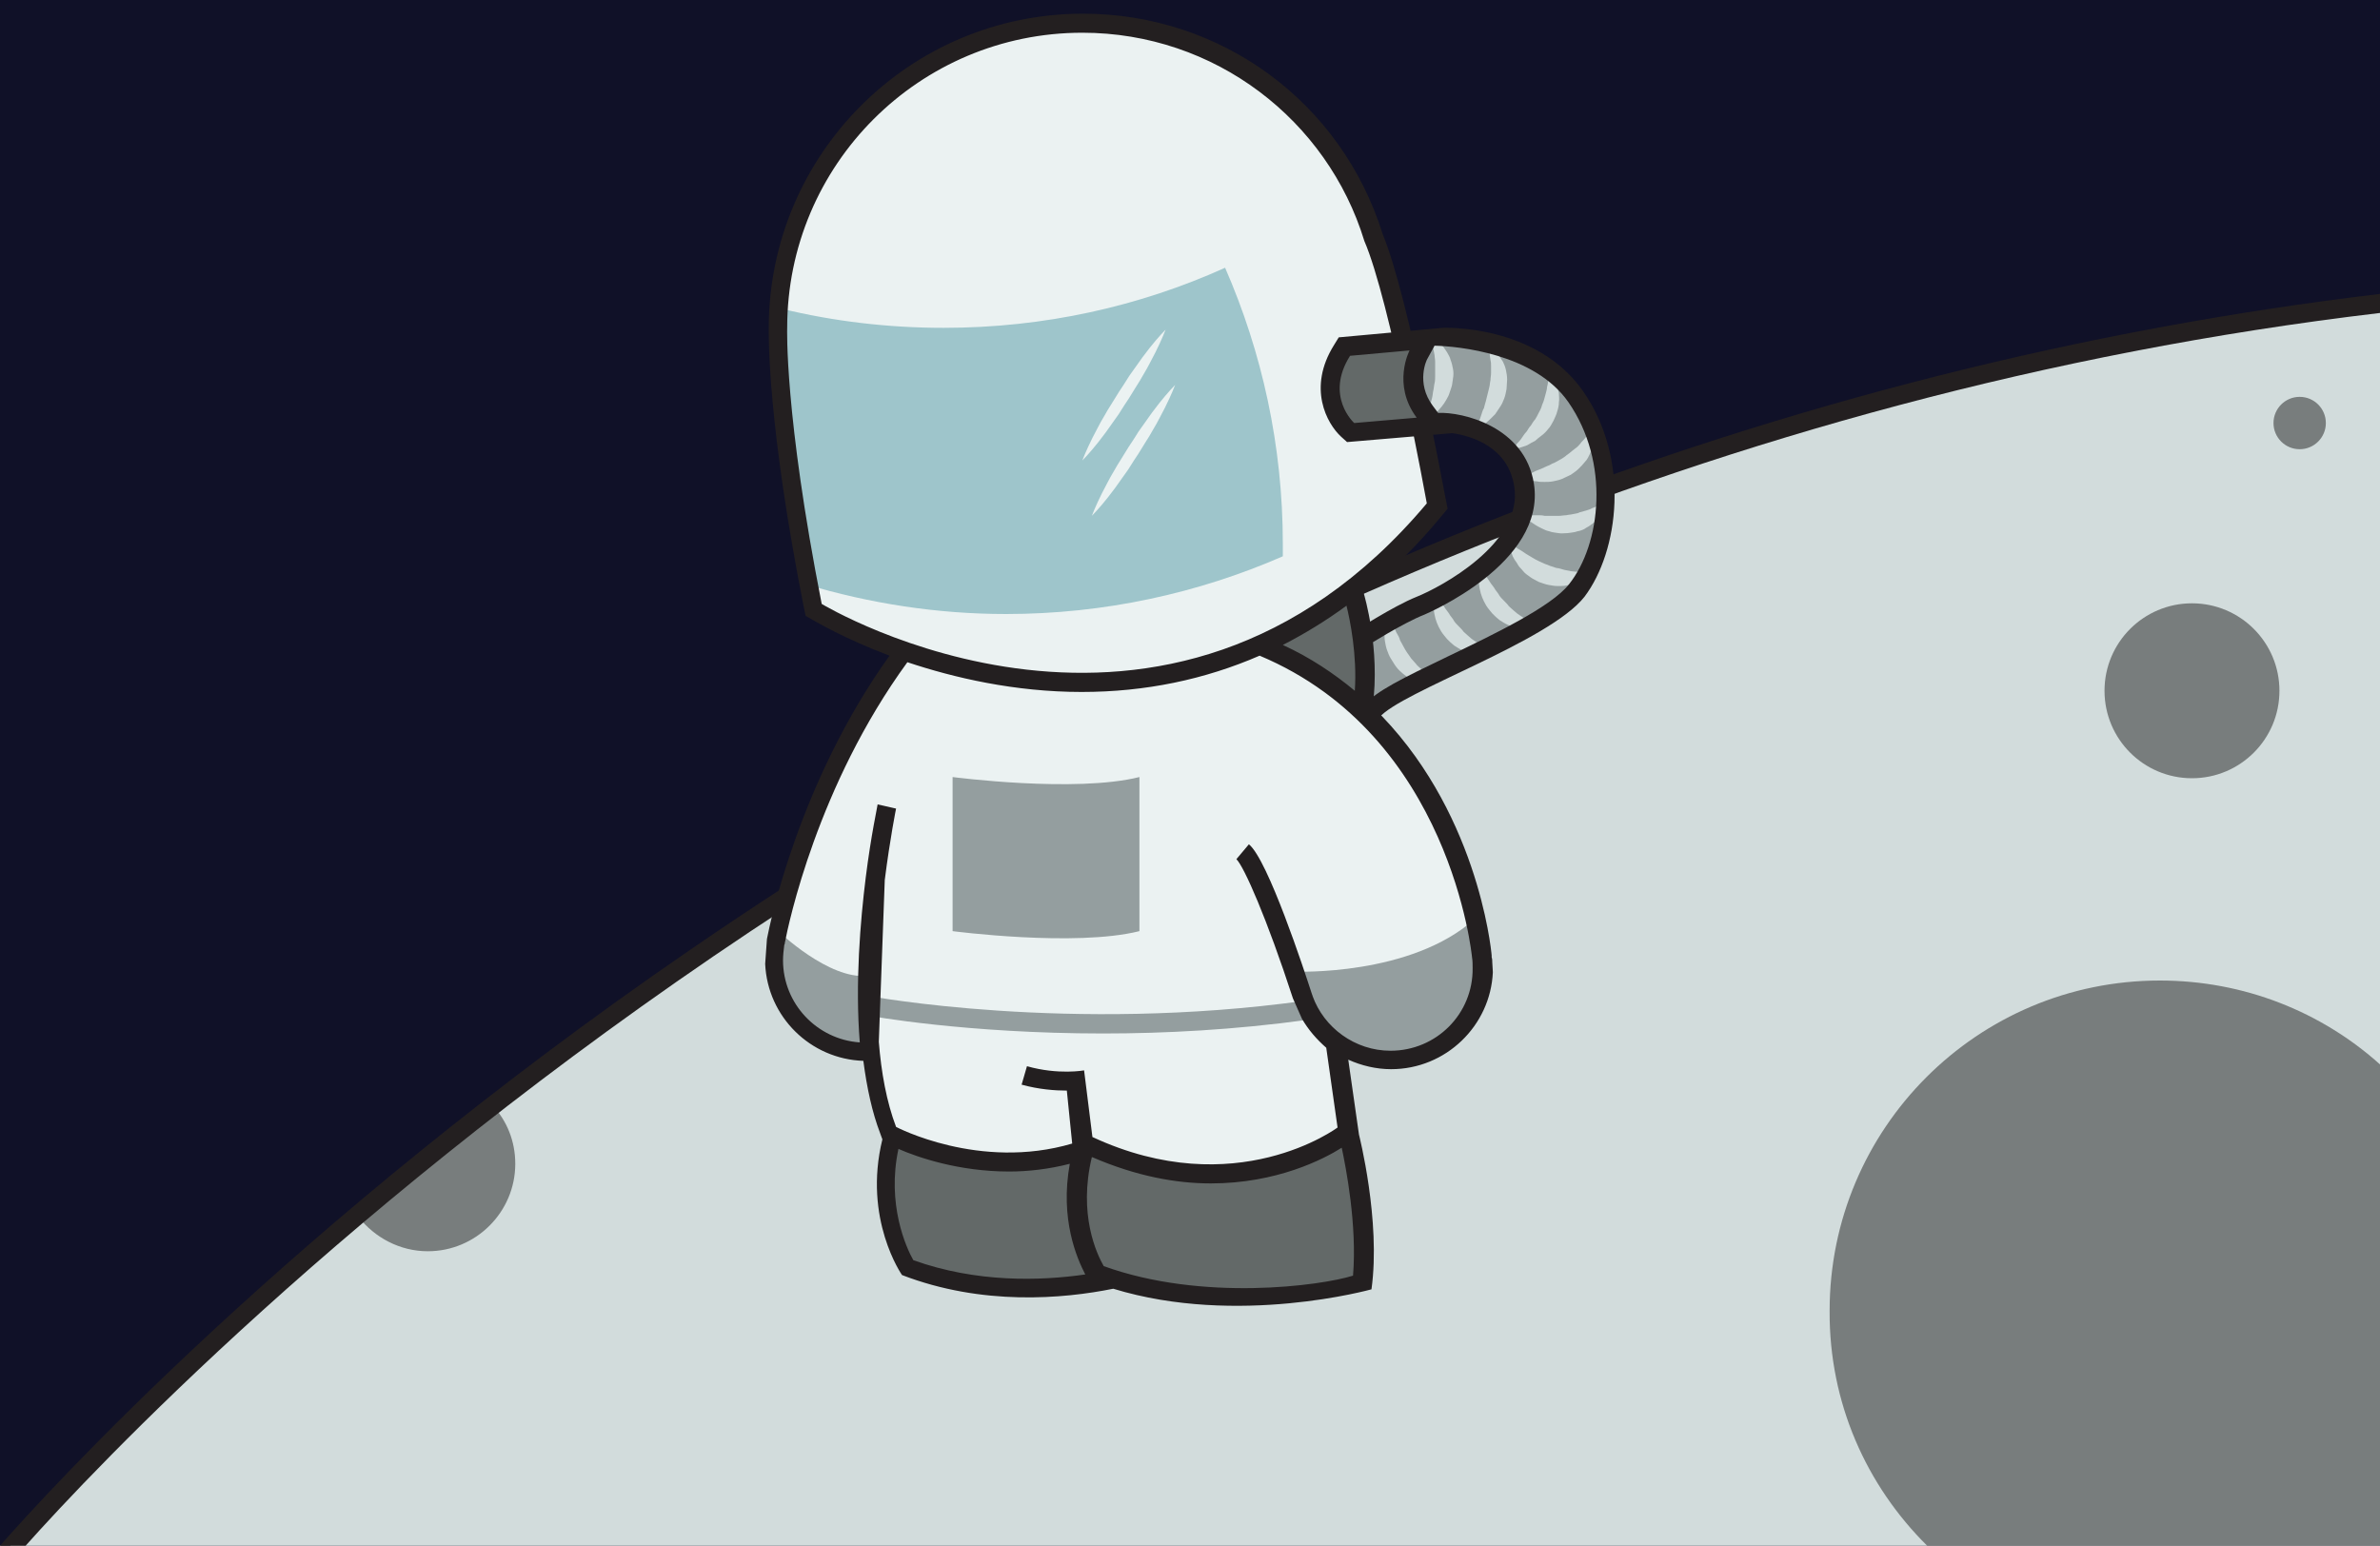 <?xml version="1.0" encoding="utf-8"?>
<!-- Generator: Adobe Illustrator 19.2.0, SVG Export Plug-In . SVG Version: 6.00 Build 0)  -->
<svg version="1.1" id="Livello_1" xmlns="http://www.w3.org/2000/svg" xmlns:xlink="http://www.w3.org/1999/xlink" x="0px" y="0px"
	 viewBox="0 0 400 259.8" style="enable-background:new 0 0 400 259.8;" xml:space="preserve">
<style type="text/css">
	.st0{fill:#101128;}
	.st1{fill:#D2DCDC;}
	.st2{opacity:0.71;fill:#535656;}
	.st3{fill:#231F20;}
	.st4{fill:#EBF2F2;}
	.st5{fill:#636968;}
	.st6{fill:none;stroke:#D2DCDC;stroke-miterlimit:10;}
	.st7{fill:#9EC5CB;}
	.st8{fill:#949E9F;}
</style>
<rect class="st0" width="400" height="259.8"/>
<g>
	<polygon class="st1" points="400,259.8 4.3,259.8 1.7,259.8 27.9,232.7 71,195.1 95.1,175.8 134.2,149.4 212.3,128.6 224.8,100.3 
		256.5,86.5 292.3,74.2 330.9,63 362.6,56.7 389.7,52.2 400,50.3 	"/>
	<path class="st2" d="M60.3,204.6c2.7,3.4,6.9,5.7,11.6,5.7c8.1,0,14.7-6.6,14.7-14.7c0-3.8-1.4-7.2-3.8-9.8L60.3,204.6z"/>
	<path class="st3" d="M400,49.4c-49.6,5.9-98.9,18.3-147,37.1c-47.2,18.5-93.3,43.1-137.1,73.2C48.9,205.7,7.9,250.8,0,259.8h4.3
		C27.4,233.9,174.3,79.3,400,52.6V49.4z"/>
	<g>
		<polygon class="st4" points="136.1,32.8 132.7,41.1 130.8,51.4 130.8,63 131.9,75.9 136.8,103.1 156.1,110.9 176.4,114.6 
			193.8,113.7 210.9,108.9 224.2,101.4 233,93.4 237.8,89.7 241.6,84.5 237.7,65.8 232.6,44.5 228.3,32.8 222.1,23.4 212.3,14 
			202,7.9 189.6,4.2 179.3,3.8 167.3,5.5 156,11.1 146.2,17.8 137.3,28.9 		"/>
		<polygon class="st4" points="150.9,108.8 151.3,110.2 140.8,126.4 132.3,151.7 129.7,162.9 134.1,171.6 140.5,175.6 146.1,176.2 
			148.1,184.8 149.4,189.5 150.1,190.8 155.1,192.7 166.5,195.6 176.8,194.5 182.5,192.4 192.6,196 203.5,197.5 213.5,196.4 
			226.4,190.5 224.9,175.2 230.2,177.9 236.3,178 244.3,174.8 249,167.1 248.3,155.2 244.3,142.2 239,131.3 233.5,123.5 
			222.8,114.6 212.3,107.6 201.8,112.1 194.8,113.8 179.5,114.6 163.5,112.4 154.3,110.2 		"/>
		<polygon class="st5" points="226.4,190.5 228.7,200.6 228.7,215.4 211,218 190.8,216.5 184.6,214.9 174.4,216.5 161.5,215.5 
			152.2,212.9 148.8,204 150.1,190.8 156.4,193 164.3,194.8 170.4,195.2 179.4,194.1 182.5,192.4 189.6,194.9 197.5,196.9 
			206.8,197.5 216.9,195.1 		"/>
		<polygon class="st5" points="226.9,98.8 229.3,110.2 229.2,118.5 216.2,110.2 212.3,107.6 221.9,103.7 		"/>
		<path class="st6" d="M180.4,193.1"/>
		<path class="st7" d="M205.9,45c-14.4,6.5-30.4,10.1-47.3,10.1c-9.4,0-18.5-1.1-27.2-3.2L130.8,63l3.7,31l0.9,4.2
			c10.7,3.2,22,5,33.7,5c16.5,0,32.3-3.5,46.5-9.7c0-0.7,0-1.4,0-2.1C215.6,74.9,212.1,59.2,205.9,45z"/>
		<path class="st8" d="M217.7,163.3c0,0,19.5,0.8,30.2-8.9l1,10.6l-2.1,5.9l-6.2,6l-8.1,1l-8.6-2.9l-4.7-6.9L217.7,163.3z"/>
		<path class="st8" d="M130.8,156.5c0,0,8.5,8.2,15,7.5l0.3,12.2h-5.3l-6.7-4.7l-3.3-6.6V156.5z"/>
		<path class="st8" d="M219.3,168.2c-39.6,5.5-73.3-0.8-73.3-0.8l-0.6,3.2c1,0.2,17.1,3.1,40,3.1c10.3,0,22-0.6,34.4-2.3
			L219.3,168.2z"/>
		<polygon class="st8" points="239.7,56.4 253.1,58.2 264.9,66.7 269.8,81.6 266.9,96.1 259.4,103.8 244.5,112 230.6,119.7 
			229.2,116.1 229.2,106.2 232.5,105 245.5,97.9 254,90.6 256.1,82.7 253.9,75.9 249.5,72.9 242.6,71.1 240.2,70.5 237.3,63.8 		"/>
		<path class="st3" d="M250.8,161.7c0-0.3,0-0.5-0.1-0.8l0-0.3c-0.1-1.3-2.5-24.9-20-41.8c1.3-9.8-1.4-18.7-1.5-19.1l0,0
			c4.6-3.7,9-8,13.1-13l1-1.2l-0.3-1.5c-0.3-1.4-6.3-34.3-10.6-44.6c-6.9-22.2-27.1-37.1-50.4-37.1c-29.1,0-52.7,23.6-52.8,52.7
			c0,1.2-0.3,15.8,5.9,47.1l0.3,1.4l1.2,0.7c0.4,0.2,5.2,3.1,12.9,6c-15.2,21.2-20.1,45-20.6,47.6l-0.3,4.2
			c0.4,8.9,7.6,16,16.5,16.3c0.6,4.6,1.5,8.7,2.8,12.1l0.4,1.1c-3.3,13.4,3.3,22.8,3.3,22.8c13.5,5.2,27.1,4,35.5,2.3
			c20.9,6.4,43.4,0.1,43.4,0.1c1.6-11.5-2.1-26-2.1-26l-1.8-12.6c2.2,1,4.7,1.6,7.2,1.6c9.2,0,16.7-7.3,17.1-16.3L250.8,161.7z
			 M138.1,101.5c-6.3-32-5.8-46.4-5.8-46.4c0-27.4,22.2-49.6,49.6-49.6c22.3,0,41.2,14.7,47.4,35c0,0,0,0,0,0
			c4.3,9.9,10.5,44.1,10.5,44.1C196.1,136.6,138.1,101.5,138.1,101.5z M227.7,116.1c-3.5-2.9-7.5-5.6-12.1-7.7
			c3.7-1.9,7.3-4.1,10.7-6.6C226.9,104.2,228.1,110.1,227.7,116.1z M153.5,211.8c-1.2-2.1-4.5-9.4-2.5-18.7
			c3.2,1.4,10.1,3.8,18.6,3.8c3.2,0,6.7-0.4,10.2-1.3c-1.7,9.3,1.2,15.9,2.6,18.6C174.8,215.3,164.1,215.6,153.5,211.8z
			 M227.4,214.4c-5.4,1.7-25.3,4.4-41.9-1.6c-1.2-2.1-4.3-8.7-2-18.3c0,0,0,0,0.1,0c7.4,3.2,14.1,4.4,19.9,4.4c11.1,0,19-4.1,22-6
			C226.2,196.2,228.1,205.9,227.4,214.4z M233.7,176.6c-6,0-11.2-3.9-13.1-9.2l0,0c0,0,0-0.1-0.1-0.3c0-0.1-0.1-0.2-0.1-0.3
			c-1.2-3.7-7.3-22.3-10.5-24.9l-2.1,2.5c1.3,1.3,5.1,9.9,9.5,23.4l1.5,3.4c1.1,1.9,2.5,3.5,4.1,4.9l0,0l1.9,13.4
			c0,0-17.1,12.8-41.2,1.6l-1.4-11.2c0,0-4.3,0.8-9.6-0.7l-0.9,3.1c2.9,0.8,5.6,1,7.6,1l0.9,8.9c-15.6,4.6-29.6-2.8-29.6-2.8
			c-1.6-4.2-2.5-9.2-2.9-14.3l1-27.2c0.9-7.1,1.9-12,1.9-12l-3.1-0.7c0,0.2-1.1,5.1-2,12.3l0,0l0,0c-0.9,7.2-1.8,17.8-1,27.7
			c-7.2-0.5-12.9-6.5-12.9-13.8c0-0.8,0.1-1.7,0.2-2.5h0c0,0,0-0.1,0.1-0.3c0,0,0-0.1,0-0.1c0.6-3.2,5.5-26.5,20.6-47.2l0,0
			c7.8,2.6,18,5,29.3,5c0,0,0,0,0,0c10.7,0,20.7-2.1,29.9-6.1l0,0c32.2,13.5,35.7,50.7,35.7,50.7l0,0c0.1,0.6,0.1,1.2,0.1,1.8
			C247.6,170.4,241.4,176.6,233.7,176.6z"/>
		<polygon class="st5" points="239.7,57.7 226.4,57.7 223.5,65 225.6,70.3 227.1,72.2 241.6,71.1 238.1,67.2 237.6,61.8 		"/>
		<g>
			<path class="st1" d="M250,58c0,0,0.3,0.1,0.6,0.4c0.2,0.1,0.4,0.3,0.6,0.5c0.2,0.2,0.5,0.5,0.7,0.8c0.2,0.3,0.4,0.7,0.7,1.1
				c0.2,0.4,0.4,0.9,0.5,1.4c0.1,0.5,0.2,1,0.2,1.6c0,0.5-0.1,1.1-0.1,1.6c-0.1,0.5-0.2,1.1-0.4,1.6c-0.2,0.5-0.4,1-0.7,1.4
				c-0.3,0.4-0.5,0.8-0.8,1.2c-0.3,0.3-0.6,0.6-0.9,0.9c-0.3,0.3-0.6,0.5-0.8,0.7c-0.3,0.2-0.5,0.3-0.7,0.4
				c-0.4,0.2-0.6,0.3-0.6,0.3s0.1-0.3,0.2-0.7c0.1-0.2,0.1-0.5,0.2-0.7c0.1-0.3,0.2-0.6,0.3-0.9c0.1-0.3,0.2-0.7,0.4-1
				c0.1-0.4,0.2-0.8,0.3-1.1c0.1-0.4,0.2-0.8,0.3-1.2c0.1-0.4,0.2-0.8,0.3-1.2c0.1-0.4,0.1-0.8,0.2-1.2c0-0.4,0.1-0.8,0.1-1.2
				c0-0.4,0-0.8,0-1.1c0-0.4,0-0.7-0.1-1.1c-0.1-0.7-0.2-1.3-0.2-1.7C250,58.3,250,58,250,58z"/>
		</g>
		<g>
			<path class="st1" d="M240.2,56.5c0,0,0.3,0.1,0.7,0.3c0.2,0.1,0.4,0.3,0.7,0.5c0.3,0.2,0.5,0.4,0.8,0.8c0.3,0.3,0.5,0.7,0.8,1.1
				c0.2,0.4,0.5,0.8,0.6,1.3c0.2,0.5,0.3,1,0.4,1.5c0.1,0.5,0.1,1.1,0,1.6c-0.1,0.5-0.1,1.1-0.3,1.6c-0.2,0.5-0.3,1-0.5,1.4
				c-0.2,0.4-0.5,0.9-0.7,1.2c-0.3,0.4-0.5,0.7-0.8,1c-0.2,0.3-0.5,0.5-0.8,0.7c-0.2,0.2-0.5,0.4-0.6,0.5c-0.4,0.3-0.6,0.4-0.6,0.4
				s0-0.3,0.1-0.7c0-0.2,0.1-0.5,0.2-0.8c0.1-0.3,0.1-0.6,0.2-1c0.1-0.3,0.2-0.7,0.3-1.1c0.1-0.4,0.1-0.8,0.2-1.2
				c0.1-0.4,0.1-0.8,0.2-1.2c0.1-0.4,0.1-0.8,0.1-1.2c0-0.4,0-0.8,0-1.2c0-0.4,0-0.8,0-1.2c0-0.4-0.1-0.8-0.1-1.1
				c-0.1-0.4-0.1-0.7-0.2-1c-0.1-0.7-0.3-1.2-0.4-1.7C240.3,56.7,240.2,56.5,240.2,56.5z"/>
		</g>
		<g>
			<path class="st1" d="M260.4,62.6c0,0,0.2,0.2,0.5,0.5c0.1,0.2,0.3,0.4,0.4,0.7c0.2,0.3,0.3,0.6,0.4,1c0.1,0.4,0.2,0.8,0.3,1.3
				c0,0.5,0.1,1,0,1.5c0,0.5-0.1,1-0.3,1.6c-0.1,0.5-0.4,1-0.6,1.5c-0.3,0.5-0.5,1-0.9,1.4c-0.3,0.4-0.7,0.8-1.1,1.1
				c-0.4,0.3-0.8,0.6-1.1,0.9c-0.4,0.2-0.8,0.4-1.1,0.6c-0.3,0.2-0.7,0.3-1,0.4c-0.3,0.1-0.6,0.2-0.8,0.2c-0.4,0.1-0.7,0.1-0.7,0.1
				s0.1-0.2,0.4-0.6c0.1-0.2,0.3-0.4,0.5-0.6c0.2-0.2,0.4-0.5,0.6-0.8c0.2-0.3,0.4-0.6,0.7-0.9c0.2-0.3,0.4-0.7,0.7-1
				c0.2-0.3,0.4-0.7,0.7-1c0.2-0.3,0.4-0.7,0.6-1.1c0.2-0.4,0.4-0.7,0.5-1.1c0.1-0.4,0.3-0.7,0.4-1.1c0.1-0.4,0.2-0.7,0.3-1.1
				c0.1-0.4,0.2-0.7,0.2-1c0.2-0.7,0.2-1.3,0.3-1.7C260.3,62.8,260.4,62.6,260.4,62.6z"/>
		</g>
		<g>
			<path class="st1" d="M267.7,72.5c0,0,0.1,0.3,0.1,0.7c0,0.2,0,0.5,0,0.8c0,0.3-0.1,0.7-0.2,1.1c-0.1,0.4-0.2,0.8-0.4,1.2
				c-0.2,0.4-0.4,0.9-0.8,1.3c-0.3,0.4-0.7,0.8-1.1,1.2c-0.4,0.4-0.9,0.7-1.3,1c-0.5,0.2-1,0.5-1.5,0.7c-0.5,0.2-1,0.3-1.5,0.4
				c-0.5,0.1-1,0.1-1.4,0.1c-0.4,0-0.9,0-1.3-0.1c-0.4,0-0.7-0.1-1-0.2c-0.3-0.1-0.6-0.2-0.8-0.2c-0.4-0.2-0.7-0.3-0.7-0.3
				s0.2-0.1,0.6-0.3c0.2-0.1,0.4-0.2,0.7-0.3c0.3-0.1,0.6-0.2,0.9-0.4c0.3-0.1,0.7-0.3,1-0.4c0.4-0.2,0.7-0.3,1.1-0.5
				c0.4-0.1,0.7-0.4,1.1-0.5c0.4-0.2,0.7-0.4,1.1-0.6c0.3-0.2,0.7-0.4,1-0.7c0.3-0.2,0.7-0.5,0.9-0.7c0.3-0.2,0.6-0.5,0.9-0.7
				c0.3-0.3,0.5-0.5,0.7-0.8c0.5-0.5,0.8-0.9,1.1-1.3C267.5,72.7,267.7,72.5,267.7,72.5z"/>
		</g>
		<g>
			<path class="st1" d="M269.8,84.6c0,0,0,0.3-0.2,0.7c-0.1,0.2-0.2,0.5-0.3,0.8c-0.2,0.3-0.3,0.6-0.6,0.9c-0.2,0.3-0.6,0.6-0.9,0.9
				c-0.4,0.3-0.8,0.6-1.2,0.8c-0.4,0.3-0.9,0.5-1.5,0.6c-0.5,0.2-1.1,0.2-1.6,0.3c-0.5,0-1.1,0.1-1.6,0c-0.5-0.1-1-0.1-1.5-0.3
				c-0.5-0.1-0.9-0.3-1.3-0.5c-0.4-0.2-0.8-0.4-1.1-0.6c-0.3-0.2-0.6-0.4-0.9-0.6c-0.2-0.2-0.4-0.4-0.6-0.5
				c-0.3-0.3-0.5-0.5-0.5-0.5s0.3,0,0.7,0c0.2,0,0.5,0,0.8,0c0.3,0,0.6,0,1,0c0.4,0,0.7,0,1.1,0.1c0.4,0,0.8,0,1.2,0
				c0.4,0,0.8,0,1.2,0c0.4,0,0.8-0.1,1.2-0.1c0.4-0.1,0.8-0.1,1.2-0.2c0.4-0.1,0.8-0.1,1.1-0.3c0.4-0.1,0.7-0.2,1.1-0.3
				c0.3-0.1,0.7-0.2,1-0.4c0.6-0.2,1.2-0.5,1.6-0.7C269.6,84.7,269.8,84.6,269.8,84.6z"/>
		</g>
		<g>
			<path class="st1" d="M266.8,96.5c0,0-0.2,0.2-0.5,0.5c-0.2,0.1-0.4,0.3-0.7,0.5c-0.3,0.2-0.6,0.4-1,0.5c-0.4,0.2-0.8,0.3-1.3,0.4
				c-0.5,0.1-1,0.1-1.5,0.1c-0.5,0-1-0.1-1.6-0.2c-0.5-0.1-1-0.3-1.6-0.5c-0.5-0.3-1-0.5-1.4-0.8c-0.4-0.3-0.9-0.6-1.2-1
				c-0.3-0.4-0.7-0.7-0.9-1.1c-0.2-0.4-0.5-0.7-0.7-1.1c-0.2-0.3-0.3-0.7-0.4-1c-0.1-0.3-0.2-0.6-0.3-0.8c-0.1-0.4-0.2-0.7-0.2-0.7
				s0.3,0.1,0.6,0.3c0.2,0.1,0.4,0.2,0.7,0.4c0.2,0.2,0.5,0.3,0.8,0.5c0.3,0.2,0.6,0.4,0.9,0.6c0.3,0.2,0.7,0.4,1,0.6
				c0.3,0.2,0.7,0.4,1.1,0.6c0.4,0.2,0.7,0.3,1.1,0.5c0.4,0.1,0.7,0.3,1.1,0.4c0.4,0.1,0.7,0.3,1.1,0.3c0.4,0.1,0.7,0.2,1.1,0.3
				c0.4,0.1,0.7,0.1,1,0.2c0.7,0.1,1.3,0.1,1.7,0.2C266.5,96.5,266.8,96.5,266.8,96.5z"/>
		</g>
		<g>
			<path class="st1" d="M258.7,105.2c0,0-0.2,0.1-0.7,0.3c-0.2,0.1-0.5,0.1-0.8,0.2c-0.3,0-0.7,0.1-1.1,0c-0.4,0-0.8-0.1-1.3-0.2
				c-0.4-0.1-0.9-0.3-1.4-0.5c-0.5-0.2-0.9-0.5-1.4-0.8c-0.4-0.3-0.8-0.7-1.2-1.1c-0.3-0.4-0.7-0.8-1-1.3c-0.3-0.5-0.5-0.9-0.7-1.4
				c-0.2-0.5-0.3-0.9-0.4-1.4c-0.1-0.4-0.1-0.9-0.2-1.2c0-0.4,0-0.7,0-1.1c0-0.3,0.1-0.6,0.1-0.8c0.1-0.4,0.1-0.7,0.1-0.7
				s0.2,0.2,0.4,0.6c0.1,0.2,0.3,0.4,0.4,0.6c0.1,0.3,0.3,0.5,0.5,0.8c0.2,0.3,0.4,0.6,0.6,0.9c0.2,0.3,0.5,0.6,0.7,1
				c0.2,0.3,0.5,0.6,0.7,1c0.2,0.3,0.5,0.6,0.8,0.9c0.3,0.3,0.6,0.6,0.8,0.9c0.3,0.3,0.6,0.5,0.9,0.8c0.3,0.3,0.6,0.5,0.9,0.7
				c0.3,0.2,0.6,0.4,0.9,0.6c0.6,0.4,1.1,0.6,1.5,0.9C258.4,105.1,258.7,105.2,258.7,105.2z"/>
		</g>
		<g>
			<path class="st1" d="M251.1,109.5c0,0-0.2,0.1-0.7,0.3c-0.2,0.1-0.5,0.1-0.8,0.2c-0.3,0-0.7,0.1-1.1,0c-0.4,0-0.8-0.1-1.3-0.2
				c-0.4-0.1-0.9-0.3-1.4-0.5c-0.5-0.2-0.9-0.5-1.4-0.8c-0.4-0.3-0.8-0.7-1.2-1.1c-0.3-0.4-0.7-0.8-1-1.3c-0.3-0.5-0.5-0.9-0.7-1.4
				c-0.2-0.5-0.3-0.9-0.4-1.4c-0.1-0.4-0.1-0.9-0.2-1.2c0-0.4,0-0.7,0-1.1c0-0.3,0.1-0.6,0.1-0.8c0.1-0.4,0.1-0.7,0.1-0.7
				s0.2,0.2,0.4,0.6c0.1,0.2,0.3,0.4,0.4,0.6c0.1,0.3,0.3,0.5,0.5,0.8c0.2,0.3,0.4,0.6,0.6,0.9c0.2,0.3,0.5,0.6,0.7,1
				c0.2,0.3,0.5,0.6,0.7,1c0.2,0.3,0.5,0.6,0.8,0.9c0.3,0.3,0.6,0.6,0.8,0.9c0.3,0.3,0.6,0.5,0.9,0.8c0.3,0.3,0.6,0.5,0.9,0.7
				c0.3,0.2,0.6,0.4,0.9,0.6c0.6,0.4,1.1,0.6,1.5,0.9C250.9,109.4,251.1,109.5,251.1,109.5z"/>
		</g>
		<g>
			<path class="st1" d="M241.6,114.6c0,0-0.2,0.1-0.7,0.2c-0.2,0-0.5,0.1-0.8,0.1c-0.3,0-0.7,0-1.1-0.1c-0.4-0.1-0.8-0.2-1.3-0.4
				c-0.4-0.2-0.9-0.4-1.3-0.7c-0.4-0.3-0.8-0.6-1.2-1c-0.4-0.4-0.7-0.8-1-1.3c-0.3-0.5-0.6-0.9-0.8-1.4c-0.2-0.5-0.4-1-0.5-1.5
				c-0.1-0.5-0.2-1-0.2-1.4c0-0.4,0-0.9,0-1.3c0-0.4,0.1-0.7,0.1-1c0.1-0.3,0.1-0.6,0.2-0.8c0.1-0.4,0.2-0.7,0.2-0.7
				s0.2,0.2,0.4,0.6c0.1,0.2,0.2,0.4,0.3,0.7c0.1,0.3,0.3,0.6,0.4,0.9c0.2,0.3,0.3,0.7,0.5,1c0.2,0.3,0.4,0.7,0.5,1.1
				c0.2,0.4,0.4,0.7,0.6,1.1c0.2,0.4,0.4,0.7,0.6,1c0.2,0.3,0.5,0.7,0.7,1c0.3,0.3,0.5,0.6,0.8,0.9c0.2,0.3,0.5,0.5,0.8,0.8
				c0.3,0.2,0.5,0.5,0.8,0.7c0.5,0.5,1,0.8,1.3,1.1C241.4,114.4,241.6,114.6,241.6,114.6z"/>
		</g>
		<path class="st3" d="M266.1,65.8c-7.9-11.4-23.6-10.7-23.6-10.7L225,56.7l-0.8,1.3c-4.5,7.2-1.2,13.2,1.2,15.4l1,0.9l17.7-1.5
			c3.4,0.5,9.4,2.4,10.4,9c1.5,9.5-12.4,16.9-16.4,18.5c-4,1.6-10.6,5.9-10.6,5.9l2,2.5c0,0,6.3-4,9.9-5.4c0.2-0.1,20.5-8.6,18.4-22
			c-1.5-9.6-12-12.1-16.1-11.9l-0.9-1.2c-2.9-3.9-1-7.8-0.9-7.9l1.2-2.2c4,0.1,16.8,1.3,22.5,9.5c7,10.1,5.5,23.8,0.1,30.6
			c-3,3.8-12.6,8.4-20.3,12.1c-7.7,3.7-12.2,5.9-14.1,8.2l2.5,2.1c3.7-4.4,28.5-12.7,34.5-20.3C272.1,92.6,274,77.2,266.1,65.8z
			 M227.6,71.1c0,0-5-4.5-0.7-11.3l10-0.9c0,0-3,5.7,1.2,11.3L227.6,71.1z"/>
		<g>
			<path class="st4" d="M195.9,55.4c0,0-0.6,1.6-1.7,3.8c-0.6,1.1-1.2,2.4-2,3.7c-0.4,0.7-0.8,1.4-1.2,2c-0.4,0.7-0.9,1.4-1.3,2.1
				c-0.5,0.7-0.9,1.4-1.3,2c-0.4,0.7-0.9,1.3-1.3,1.9c-0.9,1.3-1.7,2.4-2.5,3.4c-1.5,1.9-2.7,3.1-2.7,3.1s0.6-1.6,1.7-3.8
				c0.6-1.1,1.2-2.4,2-3.7c0.4-0.7,0.8-1.4,1.2-2c0.4-0.7,0.9-1.4,1.3-2.1c0.5-0.7,0.9-1.4,1.3-2c0.4-0.7,0.9-1.3,1.3-1.9
				c0.9-1.3,1.7-2.4,2.5-3.4C194.7,56.6,195.9,55.4,195.9,55.4z"/>
		</g>
		<g>
			<path class="st4" d="M197.5,64.7c0,0-0.6,1.6-1.7,3.8c-0.6,1.1-1.2,2.4-2,3.7c-0.4,0.7-0.8,1.4-1.2,2c-0.4,0.7-0.9,1.4-1.3,2.1
				c-0.5,0.7-0.9,1.4-1.3,2c-0.4,0.7-0.9,1.3-1.3,1.9c-0.9,1.3-1.7,2.4-2.5,3.4c-1.5,1.9-2.7,3.1-2.7,3.1s0.6-1.6,1.7-3.8
				c0.6-1.1,1.2-2.4,2-3.7c0.4-0.7,0.8-1.4,1.2-2c0.4-0.7,0.9-1.4,1.3-2.1c0.5-0.7,0.9-1.4,1.3-2c0.4-0.7,0.9-1.3,1.3-1.9
				c0.9-1.3,1.7-2.4,2.5-3.4C196.3,65.9,197.5,64.7,197.5,64.7z"/>
		</g>
		<path class="st8" d="M160.1,156.5c0,0,20.6,2.7,31.4,0v-25.9c-10.8,2.7-31.4,0-31.4,0V156.5z"/>
	</g>
	<circle class="st2" cx="368.4" cy="116.1" r="14.7"/>
	<path class="st2" d="M323.9,259.8H400v-80.9c-9.8-8.8-22.8-14.1-37-14.1c-30.7,0-55.5,24.9-55.5,55.5
		C307.4,235.8,313.7,249.7,323.9,259.8z"/>
	<circle class="st2" cx="386.5" cy="71.1" r="4.4"/>
</g>
</svg>
